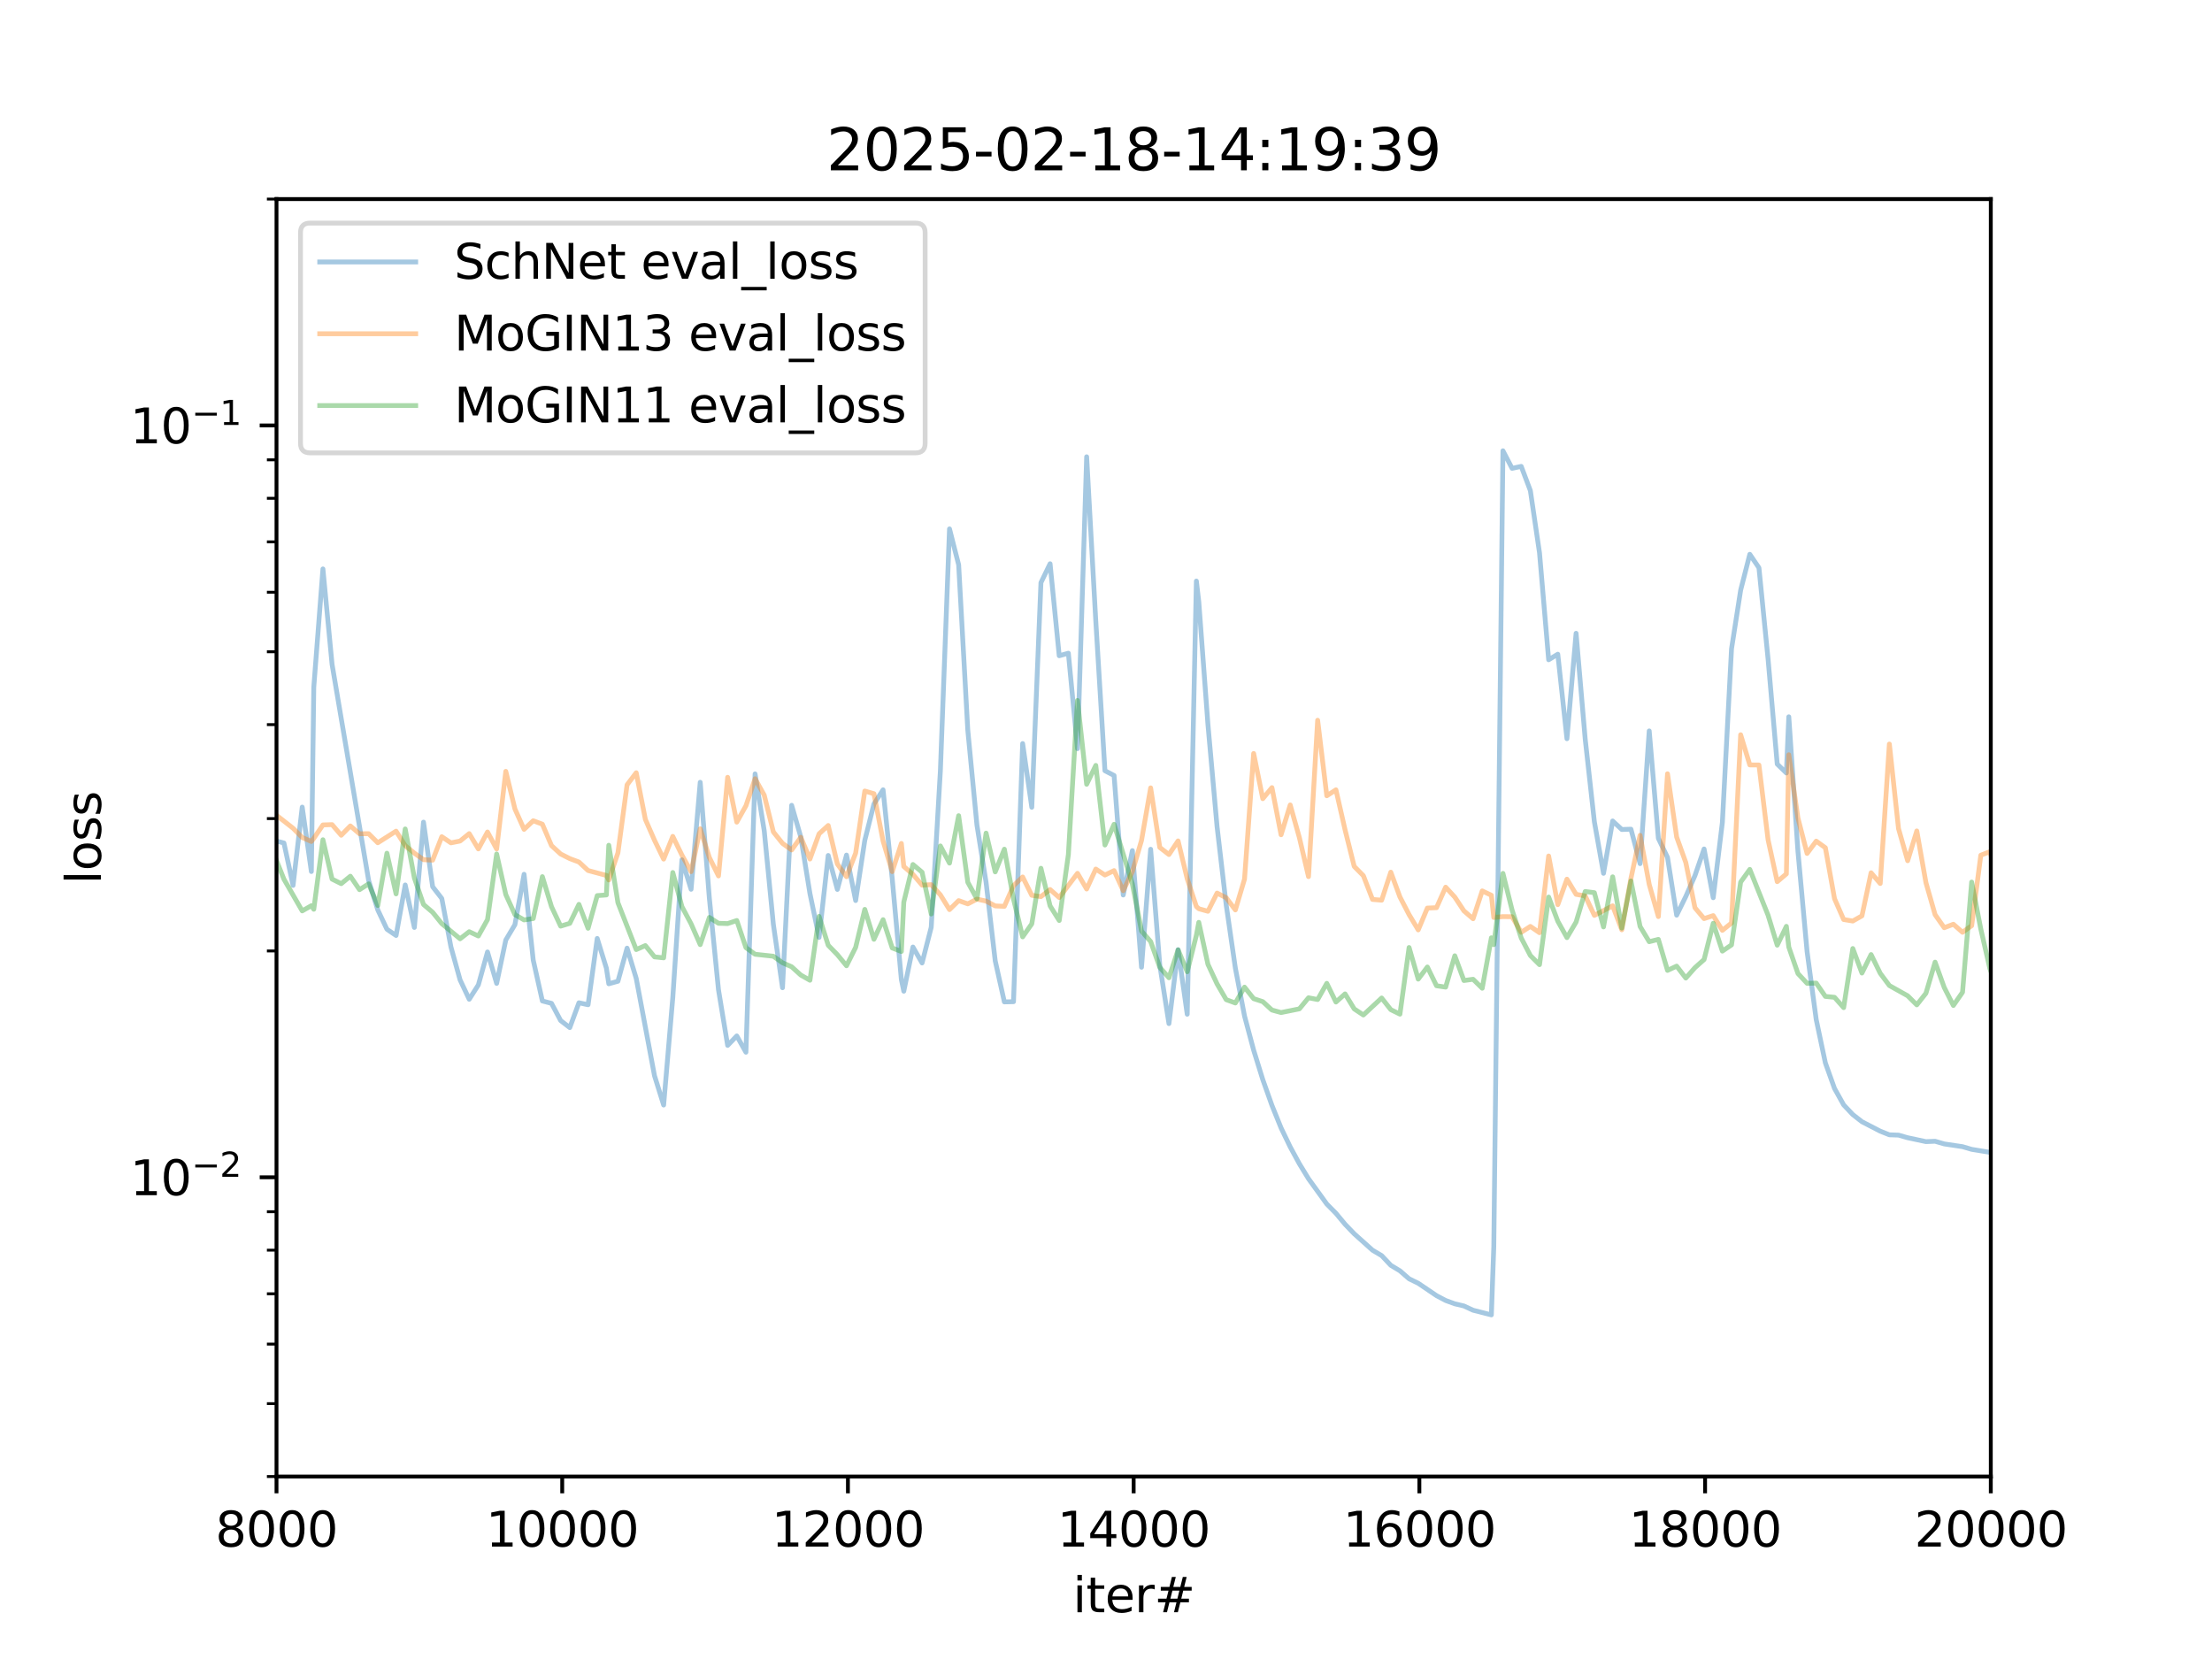 <?xml version="1.0" encoding="utf-8" standalone="no"?>
<!DOCTYPE svg PUBLIC "-//W3C//DTD SVG 1.1//EN"
  "http://www.w3.org/Graphics/SVG/1.1/DTD/svg11.dtd">
<svg xmlns:xlink="http://www.w3.org/1999/xlink" width="460.8pt" height="345.6pt" viewBox="0 0 460.8 345.6" xmlns="http://www.w3.org/2000/svg" version="1.1">
 <defs>
  <style type="text/css">*{stroke-linejoin: round; stroke-linecap: butt}</style>
 </defs>
 <g id="figure_1">
  <g id="patch_1">
   <path d="M 0 345.6 
L 460.8 345.6 
L 460.8 0 
L 0 0 
z
" style="fill: #ffffff"/>
  </g>
  <g id="axes_1">
   <g id="patch_2">
    <path d="M 57.6 307.584 
L 414.72 307.584 
L 414.72 41.472 
L 57.6 41.472 
z
" style="fill: #ffffff"/>
   </g>
   <g id="matplotlib.axis_1">
    <g id="xtick_1">
     <g id="line2d_1">
      <defs>
       <path id="ma5058b0110" d="M 0 0 
L 0 3.5 
" style="stroke: #000000; stroke-width: 0.8"/>
      </defs>
      <g>
       <use xlink:href="#ma5058b0110" x="57.6" y="307.584" style="stroke: #000000; stroke-width: 0.8"/>
      </g>
     </g>
     <g id="text_1">
      <!-- 8000 -->
      <g transform="translate(44.875 322.182) scale(0.1 -0.1)">
       <defs>
        <path id="DejaVuSans-38" d="M 2034 2216 
Q 1584 2216 1326 1975 
Q 1069 1734 1069 1313 
Q 1069 891 1326 650 
Q 1584 409 2034 409 
Q 2484 409 2743 651 
Q 3003 894 3003 1313 
Q 3003 1734 2745 1975 
Q 2488 2216 2034 2216 
z
M 1403 2484 
Q 997 2584 770 2862 
Q 544 3141 544 3541 
Q 544 4100 942 4425 
Q 1341 4750 2034 4750 
Q 2731 4750 3128 4425 
Q 3525 4100 3525 3541 
Q 3525 3141 3298 2862 
Q 3072 2584 2669 2484 
Q 3125 2378 3379 2068 
Q 3634 1759 3634 1313 
Q 3634 634 3220 271 
Q 2806 -91 2034 -91 
Q 1263 -91 848 271 
Q 434 634 434 1313 
Q 434 1759 690 2068 
Q 947 2378 1403 2484 
z
M 1172 3481 
Q 1172 3119 1398 2916 
Q 1625 2713 2034 2713 
Q 2441 2713 2670 2916 
Q 2900 3119 2900 3481 
Q 2900 3844 2670 4047 
Q 2441 4250 2034 4250 
Q 1625 4250 1398 4047 
Q 1172 3844 1172 3481 
z
" transform="scale(0.016)"/>
        <path id="DejaVuSans-30" d="M 2034 4250 
Q 1547 4250 1301 3770 
Q 1056 3291 1056 2328 
Q 1056 1369 1301 889 
Q 1547 409 2034 409 
Q 2525 409 2770 889 
Q 3016 1369 3016 2328 
Q 3016 3291 2770 3770 
Q 2525 4250 2034 4250 
z
M 2034 4750 
Q 2819 4750 3233 4129 
Q 3647 3509 3647 2328 
Q 3647 1150 3233 529 
Q 2819 -91 2034 -91 
Q 1250 -91 836 529 
Q 422 1150 422 2328 
Q 422 3509 836 4129 
Q 1250 4750 2034 4750 
z
" transform="scale(0.016)"/>
       </defs>
       <use xlink:href="#DejaVuSans-38"/>
       <use xlink:href="#DejaVuSans-30" x="63.623"/>
       <use xlink:href="#DejaVuSans-30" x="127.246"/>
       <use xlink:href="#DejaVuSans-30" x="190.869"/>
      </g>
     </g>
    </g>
    <g id="xtick_2">
     <g id="line2d_2">
      <g>
       <use xlink:href="#ma5058b0110" x="117.12" y="307.584" style="stroke: #000000; stroke-width: 0.8"/>
      </g>
     </g>
     <g id="text_2">
      <!-- 10000 -->
      <g transform="translate(101.214 322.182) scale(0.1 -0.1)">
       <defs>
        <path id="DejaVuSans-31" d="M 794 531 
L 1825 531 
L 1825 4091 
L 703 3866 
L 703 4441 
L 1819 4666 
L 2450 4666 
L 2450 531 
L 3481 531 
L 3481 0 
L 794 0 
L 794 531 
z
" transform="scale(0.016)"/>
       </defs>
       <use xlink:href="#DejaVuSans-31"/>
       <use xlink:href="#DejaVuSans-30" x="63.623"/>
       <use xlink:href="#DejaVuSans-30" x="127.246"/>
       <use xlink:href="#DejaVuSans-30" x="190.869"/>
       <use xlink:href="#DejaVuSans-30" x="254.492"/>
      </g>
     </g>
    </g>
    <g id="xtick_3">
     <g id="line2d_3">
      <g>
       <use xlink:href="#ma5058b0110" x="176.64" y="307.584" style="stroke: #000000; stroke-width: 0.8"/>
      </g>
     </g>
     <g id="text_3">
      <!-- 12000 -->
      <g transform="translate(160.734 322.182) scale(0.1 -0.1)">
       <defs>
        <path id="DejaVuSans-32" d="M 1228 531 
L 3431 531 
L 3431 0 
L 469 0 
L 469 531 
Q 828 903 1448 1529 
Q 2069 2156 2228 2338 
Q 2531 2678 2651 2914 
Q 2772 3150 2772 3378 
Q 2772 3750 2511 3984 
Q 2250 4219 1831 4219 
Q 1534 4219 1204 4116 
Q 875 4013 500 3803 
L 500 4441 
Q 881 4594 1212 4672 
Q 1544 4750 1819 4750 
Q 2544 4750 2975 4387 
Q 3406 4025 3406 3419 
Q 3406 3131 3298 2873 
Q 3191 2616 2906 2266 
Q 2828 2175 2409 1742 
Q 1991 1309 1228 531 
z
" transform="scale(0.016)"/>
       </defs>
       <use xlink:href="#DejaVuSans-31"/>
       <use xlink:href="#DejaVuSans-32" x="63.623"/>
       <use xlink:href="#DejaVuSans-30" x="127.246"/>
       <use xlink:href="#DejaVuSans-30" x="190.869"/>
       <use xlink:href="#DejaVuSans-30" x="254.492"/>
      </g>
     </g>
    </g>
    <g id="xtick_4">
     <g id="line2d_4">
      <g>
       <use xlink:href="#ma5058b0110" x="236.16" y="307.584" style="stroke: #000000; stroke-width: 0.8"/>
      </g>
     </g>
     <g id="text_4">
      <!-- 14000 -->
      <g transform="translate(220.254 322.182) scale(0.1 -0.1)">
       <defs>
        <path id="DejaVuSans-34" d="M 2419 4116 
L 825 1625 
L 2419 1625 
L 2419 4116 
z
M 2253 4666 
L 3047 4666 
L 3047 1625 
L 3713 1625 
L 3713 1100 
L 3047 1100 
L 3047 0 
L 2419 0 
L 2419 1100 
L 313 1100 
L 313 1709 
L 2253 4666 
z
" transform="scale(0.016)"/>
       </defs>
       <use xlink:href="#DejaVuSans-31"/>
       <use xlink:href="#DejaVuSans-34" x="63.623"/>
       <use xlink:href="#DejaVuSans-30" x="127.246"/>
       <use xlink:href="#DejaVuSans-30" x="190.869"/>
       <use xlink:href="#DejaVuSans-30" x="254.492"/>
      </g>
     </g>
    </g>
    <g id="xtick_5">
     <g id="line2d_5">
      <g>
       <use xlink:href="#ma5058b0110" x="295.68" y="307.584" style="stroke: #000000; stroke-width: 0.8"/>
      </g>
     </g>
     <g id="text_5">
      <!-- 16000 -->
      <g transform="translate(279.774 322.182) scale(0.1 -0.1)">
       <defs>
        <path id="DejaVuSans-36" d="M 2113 2584 
Q 1688 2584 1439 2293 
Q 1191 2003 1191 1497 
Q 1191 994 1439 701 
Q 1688 409 2113 409 
Q 2538 409 2786 701 
Q 3034 994 3034 1497 
Q 3034 2003 2786 2293 
Q 2538 2584 2113 2584 
z
M 3366 4563 
L 3366 3988 
Q 3128 4100 2886 4159 
Q 2644 4219 2406 4219 
Q 1781 4219 1451 3797 
Q 1122 3375 1075 2522 
Q 1259 2794 1537 2939 
Q 1816 3084 2150 3084 
Q 2853 3084 3261 2657 
Q 3669 2231 3669 1497 
Q 3669 778 3244 343 
Q 2819 -91 2113 -91 
Q 1303 -91 875 529 
Q 447 1150 447 2328 
Q 447 3434 972 4092 
Q 1497 4750 2381 4750 
Q 2619 4750 2861 4703 
Q 3103 4656 3366 4563 
z
" transform="scale(0.016)"/>
       </defs>
       <use xlink:href="#DejaVuSans-31"/>
       <use xlink:href="#DejaVuSans-36" x="63.623"/>
       <use xlink:href="#DejaVuSans-30" x="127.246"/>
       <use xlink:href="#DejaVuSans-30" x="190.869"/>
       <use xlink:href="#DejaVuSans-30" x="254.492"/>
      </g>
     </g>
    </g>
    <g id="xtick_6">
     <g id="line2d_6">
      <g>
       <use xlink:href="#ma5058b0110" x="355.2" y="307.584" style="stroke: #000000; stroke-width: 0.8"/>
      </g>
     </g>
     <g id="text_6">
      <!-- 18000 -->
      <g transform="translate(339.294 322.182) scale(0.1 -0.1)">
       <use xlink:href="#DejaVuSans-31"/>
       <use xlink:href="#DejaVuSans-38" x="63.623"/>
       <use xlink:href="#DejaVuSans-30" x="127.246"/>
       <use xlink:href="#DejaVuSans-30" x="190.869"/>
       <use xlink:href="#DejaVuSans-30" x="254.492"/>
      </g>
     </g>
    </g>
    <g id="xtick_7">
     <g id="line2d_7">
      <g>
       <use xlink:href="#ma5058b0110" x="414.72" y="307.584" style="stroke: #000000; stroke-width: 0.8"/>
      </g>
     </g>
     <g id="text_7">
      <!-- 20000 -->
      <g transform="translate(398.814 322.182) scale(0.1 -0.1)">
       <use xlink:href="#DejaVuSans-32"/>
       <use xlink:href="#DejaVuSans-30" x="63.623"/>
       <use xlink:href="#DejaVuSans-30" x="127.246"/>
       <use xlink:href="#DejaVuSans-30" x="190.869"/>
       <use xlink:href="#DejaVuSans-30" x="254.492"/>
      </g>
     </g>
    </g>
    <g id="text_8">
     <!-- iter# -->
     <g transform="translate(223.489 335.861) scale(0.1 -0.1)">
      <defs>
       <path id="DejaVuSans-69" d="M 603 3500 
L 1178 3500 
L 1178 0 
L 603 0 
L 603 3500 
z
M 603 4863 
L 1178 4863 
L 1178 4134 
L 603 4134 
L 603 4863 
z
" transform="scale(0.016)"/>
       <path id="DejaVuSans-74" d="M 1172 4494 
L 1172 3500 
L 2356 3500 
L 2356 3053 
L 1172 3053 
L 1172 1153 
Q 1172 725 1289 603 
Q 1406 481 1766 481 
L 2356 481 
L 2356 0 
L 1766 0 
Q 1100 0 847 248 
Q 594 497 594 1153 
L 594 3053 
L 172 3053 
L 172 3500 
L 594 3500 
L 594 4494 
L 1172 4494 
z
" transform="scale(0.016)"/>
       <path id="DejaVuSans-65" d="M 3597 1894 
L 3597 1613 
L 953 1613 
Q 991 1019 1311 708 
Q 1631 397 2203 397 
Q 2534 397 2845 478 
Q 3156 559 3463 722 
L 3463 178 
Q 3153 47 2828 -22 
Q 2503 -91 2169 -91 
Q 1331 -91 842 396 
Q 353 884 353 1716 
Q 353 2575 817 3079 
Q 1281 3584 2069 3584 
Q 2775 3584 3186 3129 
Q 3597 2675 3597 1894 
z
M 3022 2063 
Q 3016 2534 2758 2815 
Q 2500 3097 2075 3097 
Q 1594 3097 1305 2825 
Q 1016 2553 972 2059 
L 3022 2063 
z
" transform="scale(0.016)"/>
       <path id="DejaVuSans-72" d="M 2631 2963 
Q 2534 3019 2420 3045 
Q 2306 3072 2169 3072 
Q 1681 3072 1420 2755 
Q 1159 2438 1159 1844 
L 1159 0 
L 581 0 
L 581 3500 
L 1159 3500 
L 1159 2956 
Q 1341 3275 1631 3429 
Q 1922 3584 2338 3584 
Q 2397 3584 2469 3576 
Q 2541 3569 2628 3553 
L 2631 2963 
z
" transform="scale(0.016)"/>
       <path id="DejaVuSans-23" d="M 3272 2816 
L 2363 2816 
L 2100 1772 
L 3016 1772 
L 3272 2816 
z
M 2803 4594 
L 2478 3297 
L 3391 3297 
L 3719 4594 
L 4219 4594 
L 3897 3297 
L 4872 3297 
L 4872 2816 
L 3775 2816 
L 3519 1772 
L 4513 1772 
L 4513 1294 
L 3397 1294 
L 3072 0 
L 2572 0 
L 2894 1294 
L 1978 1294 
L 1656 0 
L 1153 0 
L 1478 1294 
L 494 1294 
L 494 1772 
L 1594 1772 
L 1856 2816 
L 850 2816 
L 850 3297 
L 1978 3297 
L 2297 4594 
L 2803 4594 
z
" transform="scale(0.016)"/>
      </defs>
      <use xlink:href="#DejaVuSans-69"/>
      <use xlink:href="#DejaVuSans-74" x="27.783"/>
      <use xlink:href="#DejaVuSans-65" x="66.992"/>
      <use xlink:href="#DejaVuSans-72" x="128.516"/>
      <use xlink:href="#DejaVuSans-23" x="169.629"/>
     </g>
    </g>
   </g>
   <g id="matplotlib.axis_2">
    <g id="ytick_1">
     <g id="line2d_8">
      <defs>
       <path id="maaa0172038" d="M 0 0 
L -3.5 0 
" style="stroke: #000000; stroke-width: 0.8"/>
      </defs>
      <g>
       <use xlink:href="#maaa0172038" x="57.6" y="245.254" style="stroke: #000000; stroke-width: 0.8"/>
      </g>
     </g>
     <g id="text_9">
      <!-- $\mathdefault{10^{-2}}$ -->
      <g transform="translate(27.1 249.053) scale(0.1 -0.1)">
       <defs>
        <path id="DejaVuSans-2212" d="M 678 2272 
L 4684 2272 
L 4684 1741 
L 678 1741 
L 678 2272 
z
" transform="scale(0.016)"/>
       </defs>
       <use xlink:href="#DejaVuSans-31" transform="translate(0 0.766)"/>
       <use xlink:href="#DejaVuSans-30" transform="translate(63.623 0.766)"/>
       <use xlink:href="#DejaVuSans-2212" transform="translate(128.203 39.047) scale(0.7)"/>
       <use xlink:href="#DejaVuSans-32" transform="translate(186.855 39.047) scale(0.7)"/>
      </g>
     </g>
    </g>
    <g id="ytick_2">
     <g id="line2d_9">
      <g>
       <use xlink:href="#maaa0172038" x="57.6" y="88.623" style="stroke: #000000; stroke-width: 0.8"/>
      </g>
     </g>
     <g id="text_10">
      <!-- $\mathdefault{10^{-1}}$ -->
      <g transform="translate(27.1 92.422) scale(0.1 -0.1)">
       <use xlink:href="#DejaVuSans-31" transform="translate(0 0.684)"/>
       <use xlink:href="#DejaVuSans-30" transform="translate(63.623 0.684)"/>
       <use xlink:href="#DejaVuSans-2212" transform="translate(128.203 38.966) scale(0.7)"/>
       <use xlink:href="#DejaVuSans-31" transform="translate(186.855 38.966) scale(0.7)"/>
      </g>
     </g>
    </g>
    <g id="ytick_3">
     <g id="line2d_10">
      <defs>
       <path id="m97059fe676" d="M 0 0 
L -2 0 
" style="stroke: #000000; stroke-width: 0.6"/>
      </defs>
      <g>
       <use xlink:href="#m97059fe676" x="57.6" y="307.584" style="stroke: #000000; stroke-width: 0.6"/>
      </g>
     </g>
    </g>
    <g id="ytick_4">
     <g id="line2d_11">
      <g>
       <use xlink:href="#m97059fe676" x="57.6" y="292.405" style="stroke: #000000; stroke-width: 0.6"/>
      </g>
     </g>
    </g>
    <g id="ytick_5">
     <g id="line2d_12">
      <g>
       <use xlink:href="#m97059fe676" x="57.6" y="280.003" style="stroke: #000000; stroke-width: 0.6"/>
      </g>
     </g>
    </g>
    <g id="ytick_6">
     <g id="line2d_13">
      <g>
       <use xlink:href="#m97059fe676" x="57.6" y="269.517" style="stroke: #000000; stroke-width: 0.6"/>
      </g>
     </g>
    </g>
    <g id="ytick_7">
     <g id="line2d_14">
      <g>
       <use xlink:href="#m97059fe676" x="57.6" y="260.433" style="stroke: #000000; stroke-width: 0.6"/>
      </g>
     </g>
    </g>
    <g id="ytick_8">
     <g id="line2d_15">
      <g>
       <use xlink:href="#m97059fe676" x="57.6" y="252.421" style="stroke: #000000; stroke-width: 0.6"/>
      </g>
     </g>
    </g>
    <g id="ytick_9">
     <g id="line2d_16">
      <g>
       <use xlink:href="#m97059fe676" x="57.6" y="198.103" style="stroke: #000000; stroke-width: 0.6"/>
      </g>
     </g>
    </g>
    <g id="ytick_10">
     <g id="line2d_17">
      <g>
       <use xlink:href="#m97059fe676" x="57.6" y="170.522" style="stroke: #000000; stroke-width: 0.6"/>
      </g>
     </g>
    </g>
    <g id="ytick_11">
     <g id="line2d_18">
      <g>
       <use xlink:href="#m97059fe676" x="57.6" y="150.953" style="stroke: #000000; stroke-width: 0.6"/>
      </g>
     </g>
    </g>
    <g id="ytick_12">
     <g id="line2d_19">
      <g>
       <use xlink:href="#m97059fe676" x="57.6" y="135.773" style="stroke: #000000; stroke-width: 0.6"/>
      </g>
     </g>
    </g>
    <g id="ytick_13">
     <g id="line2d_20">
      <g>
       <use xlink:href="#m97059fe676" x="57.6" y="123.371" style="stroke: #000000; stroke-width: 0.6"/>
      </g>
     </g>
    </g>
    <g id="ytick_14">
     <g id="line2d_21">
      <g>
       <use xlink:href="#m97059fe676" x="57.6" y="112.885" style="stroke: #000000; stroke-width: 0.6"/>
      </g>
     </g>
    </g>
    <g id="ytick_15">
     <g id="line2d_22">
      <g>
       <use xlink:href="#m97059fe676" x="57.6" y="103.802" style="stroke: #000000; stroke-width: 0.6"/>
      </g>
     </g>
    </g>
    <g id="ytick_16">
     <g id="line2d_23">
      <g>
       <use xlink:href="#m97059fe676" x="57.6" y="95.79" style="stroke: #000000; stroke-width: 0.6"/>
      </g>
     </g>
    </g>
    <g id="ytick_17">
     <g id="line2d_24">
      <g>
       <use xlink:href="#m97059fe676" x="57.6" y="41.472" style="stroke: #000000; stroke-width: 0.6"/>
      </g>
     </g>
    </g>
    <g id="text_11">
     <!-- loss -->
     <g transform="translate(21.02 184.186) rotate(-90) scale(0.1 -0.1)">
      <defs>
       <path id="DejaVuSans-6c" d="M 603 4863 
L 1178 4863 
L 1178 0 
L 603 0 
L 603 4863 
z
" transform="scale(0.016)"/>
       <path id="DejaVuSans-6f" d="M 1959 3097 
Q 1497 3097 1228 2736 
Q 959 2375 959 1747 
Q 959 1119 1226 758 
Q 1494 397 1959 397 
Q 2419 397 2687 759 
Q 2956 1122 2956 1747 
Q 2956 2369 2687 2733 
Q 2419 3097 1959 3097 
z
M 1959 3584 
Q 2709 3584 3137 3096 
Q 3566 2609 3566 1747 
Q 3566 888 3137 398 
Q 2709 -91 1959 -91 
Q 1206 -91 779 398 
Q 353 888 353 1747 
Q 353 2609 779 3096 
Q 1206 3584 1959 3584 
z
" transform="scale(0.016)"/>
       <path id="DejaVuSans-73" d="M 2834 3397 
L 2834 2853 
Q 2591 2978 2328 3040 
Q 2066 3103 1784 3103 
Q 1356 3103 1142 2972 
Q 928 2841 928 2578 
Q 928 2378 1081 2264 
Q 1234 2150 1697 2047 
L 1894 2003 
Q 2506 1872 2764 1633 
Q 3022 1394 3022 966 
Q 3022 478 2636 193 
Q 2250 -91 1575 -91 
Q 1294 -91 989 -36 
Q 684 19 347 128 
L 347 722 
Q 666 556 975 473 
Q 1284 391 1588 391 
Q 1994 391 2212 530 
Q 2431 669 2431 922 
Q 2431 1156 2273 1281 
Q 2116 1406 1581 1522 
L 1381 1569 
Q 847 1681 609 1914 
Q 372 2147 372 2553 
Q 372 3047 722 3315 
Q 1072 3584 1716 3584 
Q 2034 3584 2315 3537 
Q 2597 3491 2834 3397 
z
" transform="scale(0.016)"/>
      </defs>
      <use xlink:href="#DejaVuSans-6c"/>
      <use xlink:href="#DejaVuSans-6f" x="27.783"/>
      <use xlink:href="#DejaVuSans-73" x="88.965"/>
      <use xlink:href="#DejaVuSans-73" x="141.064"/>
     </g>
    </g>
   </g>
   <g id="line2d_25">
    <path d="M -1 184.384 
L -0.402 181.877 
L 1.502 183.445 
L 3.407 153.642 
L 3.913 152.774 
L 5.818 167.31 
L 7.722 167.341 
L 9.627 179.698 
L 11.532 166.079 
L 13.436 170.676 
L 15.341 172.23 
L 17.245 176.545 
L 19.15 184.707 
L 21.055 189.331 
L 22.959 185.779 
L 24.864 190.465 
L 26.769 186.047 
L 28.673 193.88 
L 30.578 194.229 
L 32.483 187.139 
L 34.387 192.276 
L 36.292 198.829 
L 38.196 199.568 
L 40.101 189.698 
L 42.006 199.275 
L 43.91 200.396 
L 45.815 201.142 
L 47.72 197.513 
L 49.624 194.297 
L 51.529 190.643 
L 53.434 188.323 
L 55.338 196.362 
L 57.243 175.113 
L 59.148 175.611 
L 61.052 184.447 
L 62.957 168.135 
L 64.861 181.556 
L 65.367 143.155 
L 67.272 118.515 
L 69.177 138.402 
L 76.795 183.424 
L 78.7 189.554 
L 80.604 193.576 
L 82.509 194.878 
L 84.414 184.35 
L 86.318 193.205 
L 88.223 171.266 
L 90.128 184.719 
L 92.032 187.164 
L 93.937 197.266 
L 95.842 204.13 
L 97.746 208.168 
L 99.651 205.175 
L 101.556 198.31 
L 103.46 204.86 
L 105.365 195.827 
L 107.269 192.618 
L 109.174 182.128 
L 111.079 199.993 
L 112.983 208.518 
L 114.888 209.017 
L 116.793 212.602 
L 118.697 214.069 
L 120.602 208.895 
L 122.507 209.308 
L 124.411 195.495 
L 126.316 201.666 
L 126.822 204.941 
L 128.726 204.415 
L 130.631 197.514 
L 132.536 203.818 
L 136.345 224.093 
L 138.25 230.2 
L 140.154 207.799 
L 142.059 179.112 
L 143.964 185.257 
L 145.868 162.966 
L 147.773 187.11 
L 149.677 206.214 
L 151.582 217.777 
L 153.487 215.805 
L 155.391 219.197 
L 157.296 161.213 
L 159.201 173.047 
L 161.105 192.575 
L 163.01 205.763 
L 164.915 167.758 
L 166.819 174.351 
L 168.724 186.138 
L 170.628 195.281 
L 172.533 178.209 
L 174.438 185.286 
L 176.342 178.127 
L 178.247 187.601 
L 180.152 175.059 
L 182.056 167.486 
L 183.961 164.532 
L 185.866 183.04 
L 187.77 204.047 
L 188.276 206.489 
L 190.181 197.282 
L 192.085 200.606 
L 193.99 193.177 
L 195.895 160.621 
L 197.799 110.179 
L 199.704 117.659 
L 201.609 152.114 
L 203.513 171.874 
L 205.418 183.811 
L 207.323 200.167 
L 209.227 208.714 
L 211.132 208.672 
L 213.036 154.895 
L 214.941 168.168 
L 216.846 121.373 
L 218.75 117.437 
L 220.655 136.604 
L 222.56 136.075 
L 224.464 155.96 
L 226.369 95.157 
L 228.274 129.399 
L 230.178 160.554 
L 232.083 161.552 
L 233.988 186.446 
L 235.892 177.198 
L 237.797 201.495 
L 239.701 176.913 
L 241.606 201.059 
L 243.511 213.235 
L 245.415 197.836 
L 247.32 211.283 
L 249.225 121.045 
L 249.731 125.377 
L 251.635 150.914 
L 253.54 172.232 
L 255.444 188.534 
L 257.349 201.681 
L 259.254 211.641 
L 261.158 218.769 
L 263.063 224.91 
L 264.968 230.274 
L 266.872 234.975 
L 268.777 238.931 
L 270.682 242.434 
L 272.586 245.552 
L 276.396 250.821 
L 278.3 252.75 
L 280.205 255.042 
L 282.109 257.021 
L 285.919 260.438 
L 287.823 261.564 
L 289.728 263.583 
L 291.633 264.735 
L 293.537 266.394 
L 295.442 267.327 
L 299.251 269.904 
L 301.156 270.913 
L 303.06 271.61 
L 304.965 272.057 
L 306.87 272.944 
L 310.679 273.914 
L 311.185 259.724 
L 313.09 93.905 
L 314.994 97.566 
L 316.899 97.155 
L 318.804 102.212 
L 320.708 115.167 
L 322.613 137.443 
L 324.517 136.282 
L 326.422 153.89 
L 328.327 131.924 
L 330.231 154.001 
L 332.136 171.18 
L 334.041 181.934 
L 335.945 171.024 
L 337.85 172.8 
L 339.755 172.733 
L 341.659 179.914 
L 343.564 152.264 
L 345.468 174.649 
L 347.373 178.613 
L 349.278 190.646 
L 351.182 186.758 
L 353.087 182.408 
L 354.992 176.856 
L 356.896 187.013 
L 358.801 171.323 
L 360.706 135.169 
L 362.61 122.94 
L 364.515 115.47 
L 366.42 118.283 
L 368.324 137.315 
L 370.229 159.171 
L 372.133 161.027 
L 372.639 149.318 
L 374.544 177.36 
L 376.449 198.22 
L 378.353 212.4 
L 380.258 221.423 
L 382.163 226.75 
L 384.067 230.164 
L 385.972 232.186 
L 387.876 233.672 
L 391.686 235.642 
L 393.59 236.402 
L 395.495 236.465 
L 397.4 237.009 
L 401.209 237.822 
L 403.114 237.746 
L 405.018 238.301 
L 408.828 238.871 
L 410.732 239.431 
L 414.541 240.054 
L 416.446 239.356 
L 418.351 239.87 
L 422.16 240.666 
L 424.065 240.753 
L 425.969 240.702 
L 427.874 241.248 
L 429.779 241.608 
L 431.683 241.691 
L 433.588 241.376 
L 433.588 241.376 
" clip-path="url(#pc58f34e6c5)" style="fill: none; stroke: #1f77b4; stroke-opacity: 0.4; stroke-linecap: square"/>
   </g>
   <g id="line2d_26">
    <path d="M -1 167.605 
L -0.402 167.306 
L 1.502 167.937 
L 3.407 167.948 
L 3.913 167.351 
L 5.818 167.64 
L 7.722 168.475 
L 9.627 165.607 
L 13.436 168.304 
L 15.341 168.536 
L 17.245 169.036 
L 19.15 169.874 
L 21.055 168.23 
L 22.959 170.057 
L 24.864 170.866 
L 26.769 171.006 
L 28.673 167.937 
L 30.578 166.178 
L 32.483 168.059 
L 34.387 170.22 
L 36.292 170.895 
L 38.196 172.101 
L 40.101 171.852 
L 42.006 170.789 
L 43.91 164.362 
L 45.815 169.358 
L 47.72 167.166 
L 51.529 172.53 
L 53.434 168.793 
L 55.338 168.979 
L 57.243 169.551 
L 61.052 172.539 
L 62.957 174.457 
L 64.861 175.294 
L 65.367 174.639 
L 67.272 171.849 
L 69.177 171.782 
L 71.081 174 
L 72.986 172.057 
L 74.891 173.69 
L 76.795 173.674 
L 78.7 175.565 
L 82.509 173.143 
L 84.414 176.155 
L 86.318 177.723 
L 88.223 179.084 
L 90.128 179.185 
L 92.032 174.301 
L 93.937 175.583 
L 95.842 175.204 
L 97.746 173.66 
L 99.651 176.845 
L 101.556 173.319 
L 103.46 176.862 
L 105.365 160.685 
L 107.269 168.522 
L 109.174 172.77 
L 111.079 170.977 
L 112.983 171.69 
L 114.888 176.157 
L 116.793 177.903 
L 118.697 178.862 
L 120.602 179.576 
L 122.507 181.344 
L 126.316 182.365 
L 126.822 183.313 
L 128.726 177.669 
L 130.631 163.488 
L 132.536 160.978 
L 134.44 170.689 
L 136.345 175.041 
L 138.25 178.971 
L 140.154 174.231 
L 142.059 178.139 
L 143.964 181.581 
L 145.868 172.651 
L 147.773 178.637 
L 149.677 182.472 
L 151.582 161.924 
L 153.487 171.266 
L 155.391 167.859 
L 157.296 162.221 
L 159.201 165.64 
L 161.105 173.303 
L 163.01 175.683 
L 164.915 177.06 
L 166.819 174.421 
L 168.724 178.952 
L 170.628 173.696 
L 172.533 171.964 
L 174.438 179.986 
L 176.342 182.637 
L 178.247 177.721 
L 180.152 164.787 
L 182.056 165.343 
L 183.961 175.21 
L 185.866 181.577 
L 187.77 175.706 
L 188.276 180.506 
L 190.181 182.148 
L 192.085 184.395 
L 193.99 184.287 
L 195.895 186.411 
L 197.799 189.491 
L 199.704 187.615 
L 201.609 188.291 
L 203.513 187.304 
L 205.418 187.71 
L 207.323 188.722 
L 209.227 188.806 
L 211.132 184.51 
L 213.036 182.688 
L 214.941 186.507 
L 216.846 186.779 
L 218.75 185.304 
L 220.655 186.972 
L 224.464 181.929 
L 226.369 185.202 
L 228.274 181.038 
L 230.178 182.285 
L 232.083 181.363 
L 233.988 185.549 
L 235.892 181.595 
L 237.797 175.081 
L 239.701 164.128 
L 241.606 176.538 
L 243.511 178.015 
L 245.415 175.174 
L 247.32 183.064 
L 249.225 188.843 
L 249.731 189.307 
L 251.635 189.836 
L 253.54 186.042 
L 255.444 187.018 
L 257.349 189.552 
L 259.254 183.137 
L 261.158 156.963 
L 263.063 166.381 
L 264.968 164.075 
L 266.872 173.898 
L 268.777 167.684 
L 270.682 174.484 
L 272.586 182.618 
L 274.491 150.039 
L 276.396 165.775 
L 278.3 164.535 
L 280.205 172.882 
L 282.109 180.496 
L 284.014 182.421 
L 285.919 187.366 
L 287.823 187.525 
L 289.728 181.689 
L 291.633 186.859 
L 293.537 190.535 
L 295.442 193.714 
L 297.347 189.166 
L 299.251 189.088 
L 301.156 184.813 
L 303.06 186.881 
L 304.965 189.758 
L 306.87 191.393 
L 308.774 185.592 
L 310.679 186.499 
L 311.185 191.123 
L 313.09 190.944 
L 314.994 190.97 
L 316.899 194.214 
L 318.804 192.989 
L 320.708 194.301 
L 322.613 178.32 
L 324.517 188.453 
L 326.422 183.147 
L 328.327 186.306 
L 330.231 186.639 
L 332.136 190.688 
L 335.945 188.701 
L 337.85 193.701 
L 339.755 182.984 
L 341.659 174.014 
L 343.564 184.246 
L 345.468 190.943 
L 347.373 161.195 
L 349.278 174.372 
L 351.182 179.679 
L 353.087 189.102 
L 354.992 191.364 
L 356.896 190.739 
L 358.801 193.806 
L 360.706 192.281 
L 362.61 153.06 
L 364.515 159.348 
L 366.42 159.361 
L 368.324 174.951 
L 370.229 183.669 
L 372.133 182.047 
L 372.639 157.228 
L 374.544 170.414 
L 376.449 177.79 
L 378.353 175.226 
L 380.258 176.599 
L 382.163 187.211 
L 384.067 191.554 
L 385.972 191.868 
L 387.876 190.79 
L 389.781 181.814 
L 391.686 184.05 
L 393.59 155 
L 395.495 172.621 
L 397.4 179.305 
L 399.304 173.099 
L 401.209 183.885 
L 403.114 190.538 
L 405.018 193.26 
L 406.923 192.537 
L 408.828 194.208 
L 410.732 192.84 
L 412.637 178.16 
L 414.541 177.415 
L 416.446 184.288 
L 418.351 179.441 
L 420.255 186.226 
L 422.16 189.221 
L 424.065 194.807 
L 425.969 195.456 
L 427.874 193.501 
L 429.779 189.714 
L 431.683 190.416 
L 433.588 190.72 
L 433.588 190.72 
" clip-path="url(#pc58f34e6c5)" style="fill: none; stroke: #ff7f0e; stroke-opacity: 0.4; stroke-linecap: square"/>
   </g>
   <g id="line2d_27">
    <path d="M -1 176.912 
L -0.402 175.492 
L 1.502 179.037 
L 3.407 181.002 
L 3.913 182.219 
L 5.818 183.115 
L 7.722 184.347 
L 9.627 183.088 
L 11.532 183.845 
L 13.436 185.254 
L 15.341 185.051 
L 17.245 183.072 
L 19.15 178.03 
L 21.055 182.499 
L 22.959 184.312 
L 24.864 179.981 
L 26.769 178.632 
L 28.673 183.56 
L 30.578 174.922 
L 32.483 180.206 
L 34.387 180.759 
L 36.292 185.033 
L 40.101 188.113 
L 42.006 189.741 
L 43.91 188.826 
L 45.815 182.979 
L 47.72 184.646 
L 49.624 181.14 
L 51.529 184.115 
L 53.434 180.849 
L 55.338 176.014 
L 57.243 178.365 
L 59.148 183.152 
L 62.957 189.757 
L 64.861 188.672 
L 65.367 189.417 
L 67.272 174.932 
L 69.177 183.135 
L 71.081 184.084 
L 72.986 182.534 
L 74.891 185.336 
L 76.795 184.123 
L 78.7 188.629 
L 80.604 177.736 
L 82.509 186.216 
L 84.414 172.686 
L 86.318 182.89 
L 88.223 188.418 
L 90.128 190.046 
L 92.032 192.408 
L 95.842 195.57 
L 97.746 194.089 
L 99.651 194.984 
L 101.556 191.567 
L 103.46 177.903 
L 105.365 186.35 
L 107.269 190.538 
L 109.174 191.637 
L 111.079 191.355 
L 112.983 182.62 
L 114.888 188.881 
L 116.793 192.931 
L 118.697 192.348 
L 120.602 188.397 
L 122.507 193.379 
L 124.411 186.572 
L 126.316 186.437 
L 126.822 176.082 
L 128.726 188.053 
L 132.536 197.814 
L 134.44 196.982 
L 136.345 199.333 
L 138.25 199.534 
L 140.154 181.759 
L 142.059 188.863 
L 143.964 192.447 
L 145.868 196.785 
L 147.773 191.116 
L 149.677 192.341 
L 151.582 192.397 
L 153.487 191.759 
L 155.391 197.407 
L 157.296 198.786 
L 161.105 199.201 
L 163.01 200.558 
L 164.915 201.397 
L 166.819 203.119 
L 168.724 204.203 
L 170.628 190.899 
L 172.533 196.914 
L 174.438 198.871 
L 176.342 201.185 
L 178.247 197.357 
L 180.152 189.439 
L 182.056 195.673 
L 183.961 191.589 
L 185.866 197.472 
L 187.77 198.213 
L 188.276 187.922 
L 190.181 180.087 
L 192.085 181.699 
L 193.99 190.398 
L 195.895 176.222 
L 197.799 179.802 
L 199.704 169.923 
L 201.609 183.792 
L 203.513 187.257 
L 205.418 173.551 
L 207.323 181.631 
L 209.227 176.9 
L 211.132 187.283 
L 213.036 195.168 
L 214.941 192.456 
L 216.846 180.876 
L 218.75 188.713 
L 220.655 191.758 
L 222.56 178.032 
L 224.464 145.923 
L 226.369 163.378 
L 228.274 159.447 
L 230.178 176.033 
L 232.083 171.712 
L 235.892 184.117 
L 237.797 193.966 
L 239.701 196.139 
L 241.606 201.513 
L 243.511 203.686 
L 245.415 197.877 
L 247.32 202.434 
L 249.225 194.833 
L 249.731 192.144 
L 251.635 200.887 
L 253.54 204.971 
L 255.444 208.246 
L 257.349 208.942 
L 259.254 205.636 
L 261.158 208.039 
L 263.063 208.659 
L 264.968 210.408 
L 266.872 210.932 
L 270.682 210.163 
L 272.586 207.857 
L 274.491 208.22 
L 276.396 204.847 
L 278.3 208.743 
L 280.205 207.044 
L 282.109 210.176 
L 284.014 211.441 
L 287.823 207.903 
L 289.728 210.329 
L 291.633 211.266 
L 293.537 197.382 
L 295.442 203.972 
L 297.347 201.444 
L 299.251 205.348 
L 301.156 205.634 
L 303.06 199.105 
L 304.965 204.261 
L 306.87 203.997 
L 308.774 205.871 
L 310.679 195.36 
L 311.185 196.791 
L 313.09 181.943 
L 314.994 189.584 
L 316.899 195.402 
L 318.804 199.056 
L 320.708 200.958 
L 322.613 186.872 
L 324.517 191.903 
L 326.422 195.322 
L 328.327 192.084 
L 330.231 185.716 
L 332.136 185.963 
L 334.041 193.095 
L 335.945 182.658 
L 337.85 193.34 
L 339.755 183.524 
L 341.659 193.005 
L 343.564 196.173 
L 345.468 195.691 
L 347.373 202.153 
L 349.278 201.263 
L 351.182 203.748 
L 353.087 201.583 
L 354.992 199.887 
L 356.896 192.341 
L 358.801 198.137 
L 360.706 196.84 
L 362.61 183.754 
L 364.515 181.111 
L 368.324 190.668 
L 370.229 196.9 
L 372.133 192.973 
L 372.639 197.298 
L 374.544 202.805 
L 376.449 204.843 
L 378.353 204.799 
L 380.258 207.572 
L 382.163 207.757 
L 384.067 209.909 
L 385.972 197.595 
L 387.876 202.705 
L 389.781 198.851 
L 391.686 202.753 
L 393.59 205.308 
L 397.4 207.44 
L 399.304 209.331 
L 401.209 206.913 
L 403.114 200.432 
L 405.018 205.707 
L 406.923 209.46 
L 408.828 206.71 
L 410.732 183.747 
L 412.637 193.527 
L 414.541 201.836 
L 416.446 206.847 
L 418.351 203.93 
L 420.255 209.452 
L 422.16 209.993 
L 424.065 203.708 
L 425.969 208.443 
L 427.874 208.993 
L 429.779 212.509 
L 431.683 210.468 
L 433.588 210.17 
L 433.588 210.17 
" clip-path="url(#pc58f34e6c5)" style="fill: none; stroke: #2ca02c; stroke-opacity: 0.4; stroke-linecap: square"/>
   </g>
   <g id="patch_3">
    <path d="M 57.6 307.584 
L 57.6 41.472 
" style="fill: none; stroke: #000000; stroke-width: 0.8; stroke-linejoin: miter; stroke-linecap: square"/>
   </g>
   <g id="patch_4">
    <path d="M 414.72 307.584 
L 414.72 41.472 
" style="fill: none; stroke: #000000; stroke-width: 0.8; stroke-linejoin: miter; stroke-linecap: square"/>
   </g>
   <g id="patch_5">
    <path d="M 57.6 307.584 
L 414.72 307.584 
" style="fill: none; stroke: #000000; stroke-width: 0.8; stroke-linejoin: miter; stroke-linecap: square"/>
   </g>
   <g id="patch_6">
    <path d="M 57.6 41.472 
L 414.72 41.472 
" style="fill: none; stroke: #000000; stroke-width: 0.8; stroke-linejoin: miter; stroke-linecap: square"/>
   </g>
   <g id="text_12">
    <!-- 2025-02-18-14:19:39 -->
    <g transform="translate(172.178 35.472) scale(0.12 -0.12)">
     <defs>
      <path id="DejaVuSans-35" d="M 691 4666 
L 3169 4666 
L 3169 4134 
L 1269 4134 
L 1269 2991 
Q 1406 3038 1543 3061 
Q 1681 3084 1819 3084 
Q 2600 3084 3056 2656 
Q 3513 2228 3513 1497 
Q 3513 744 3044 326 
Q 2575 -91 1722 -91 
Q 1428 -91 1123 -41 
Q 819 9 494 109 
L 494 744 
Q 775 591 1075 516 
Q 1375 441 1709 441 
Q 2250 441 2565 725 
Q 2881 1009 2881 1497 
Q 2881 1984 2565 2268 
Q 2250 2553 1709 2553 
Q 1456 2553 1204 2497 
Q 953 2441 691 2322 
L 691 4666 
z
" transform="scale(0.016)"/>
      <path id="DejaVuSans-2d" d="M 313 2009 
L 1997 2009 
L 1997 1497 
L 313 1497 
L 313 2009 
z
" transform="scale(0.016)"/>
      <path id="DejaVuSans-3a" d="M 750 794 
L 1409 794 
L 1409 0 
L 750 0 
L 750 794 
z
M 750 3309 
L 1409 3309 
L 1409 2516 
L 750 2516 
L 750 3309 
z
" transform="scale(0.016)"/>
      <path id="DejaVuSans-39" d="M 703 97 
L 703 672 
Q 941 559 1184 500 
Q 1428 441 1663 441 
Q 2288 441 2617 861 
Q 2947 1281 2994 2138 
Q 2813 1869 2534 1725 
Q 2256 1581 1919 1581 
Q 1219 1581 811 2004 
Q 403 2428 403 3163 
Q 403 3881 828 4315 
Q 1253 4750 1959 4750 
Q 2769 4750 3195 4129 
Q 3622 3509 3622 2328 
Q 3622 1225 3098 567 
Q 2575 -91 1691 -91 
Q 1453 -91 1209 -44 
Q 966 3 703 97 
z
M 1959 2075 
Q 2384 2075 2632 2365 
Q 2881 2656 2881 3163 
Q 2881 3666 2632 3958 
Q 2384 4250 1959 4250 
Q 1534 4250 1286 3958 
Q 1038 3666 1038 3163 
Q 1038 2656 1286 2365 
Q 1534 2075 1959 2075 
z
" transform="scale(0.016)"/>
      <path id="DejaVuSans-33" d="M 2597 2516 
Q 3050 2419 3304 2112 
Q 3559 1806 3559 1356 
Q 3559 666 3084 287 
Q 2609 -91 1734 -91 
Q 1441 -91 1130 -33 
Q 819 25 488 141 
L 488 750 
Q 750 597 1062 519 
Q 1375 441 1716 441 
Q 2309 441 2620 675 
Q 2931 909 2931 1356 
Q 2931 1769 2642 2001 
Q 2353 2234 1838 2234 
L 1294 2234 
L 1294 2753 
L 1863 2753 
Q 2328 2753 2575 2939 
Q 2822 3125 2822 3475 
Q 2822 3834 2567 4026 
Q 2313 4219 1838 4219 
Q 1578 4219 1281 4162 
Q 984 4106 628 3988 
L 628 4550 
Q 988 4650 1302 4700 
Q 1616 4750 1894 4750 
Q 2613 4750 3031 4423 
Q 3450 4097 3450 3541 
Q 3450 3153 3228 2886 
Q 3006 2619 2597 2516 
z
" transform="scale(0.016)"/>
     </defs>
     <use xlink:href="#DejaVuSans-32"/>
     <use xlink:href="#DejaVuSans-30" x="63.623"/>
     <use xlink:href="#DejaVuSans-32" x="127.246"/>
     <use xlink:href="#DejaVuSans-35" x="190.869"/>
     <use xlink:href="#DejaVuSans-2d" x="254.492"/>
     <use xlink:href="#DejaVuSans-30" x="290.576"/>
     <use xlink:href="#DejaVuSans-32" x="354.199"/>
     <use xlink:href="#DejaVuSans-2d" x="417.822"/>
     <use xlink:href="#DejaVuSans-31" x="453.906"/>
     <use xlink:href="#DejaVuSans-38" x="517.529"/>
     <use xlink:href="#DejaVuSans-2d" x="581.152"/>
     <use xlink:href="#DejaVuSans-31" x="617.236"/>
     <use xlink:href="#DejaVuSans-34" x="680.859"/>
     <use xlink:href="#DejaVuSans-3a" x="744.482"/>
     <use xlink:href="#DejaVuSans-31" x="778.174"/>
     <use xlink:href="#DejaVuSans-39" x="841.797"/>
     <use xlink:href="#DejaVuSans-3a" x="905.42"/>
     <use xlink:href="#DejaVuSans-33" x="939.111"/>
     <use xlink:href="#DejaVuSans-39" x="1002.734"/>
    </g>
   </g>
   <g id="legend_1">
    <g id="patch_7">
     <path d="M 64.6 94.341 
L 190.723 94.341 
Q 192.723 94.341 192.723 92.341 
L 192.723 48.472 
Q 192.723 46.472 190.723 46.472 
L 64.6 46.472 
Q 62.6 46.472 62.6 48.472 
L 62.6 92.341 
Q 62.6 94.341 64.6 94.341 
z
" style="fill: #ffffff; opacity: 0.8; stroke: #cccccc; stroke-linejoin: miter"/>
    </g>
    <g id="line2d_28">
     <path d="M 66.6 54.57 
L 76.6 54.57 
L 86.6 54.57 
" style="fill: none; stroke: #1f77b4; stroke-opacity: 0.4; stroke-linecap: square"/>
    </g>
    <g id="text_13">
     <!-- SchNet eval_loss -->
     <g transform="translate(94.6 58.07) scale(0.1 -0.1)">
      <defs>
       <path id="DejaVuSans-53" d="M 3425 4513 
L 3425 3897 
Q 3066 4069 2747 4153 
Q 2428 4238 2131 4238 
Q 1616 4238 1336 4038 
Q 1056 3838 1056 3469 
Q 1056 3159 1242 3001 
Q 1428 2844 1947 2747 
L 2328 2669 
Q 3034 2534 3370 2195 
Q 3706 1856 3706 1288 
Q 3706 609 3251 259 
Q 2797 -91 1919 -91 
Q 1588 -91 1214 -16 
Q 841 59 441 206 
L 441 856 
Q 825 641 1194 531 
Q 1563 422 1919 422 
Q 2459 422 2753 634 
Q 3047 847 3047 1241 
Q 3047 1584 2836 1778 
Q 2625 1972 2144 2069 
L 1759 2144 
Q 1053 2284 737 2584 
Q 422 2884 422 3419 
Q 422 4038 858 4394 
Q 1294 4750 2059 4750 
Q 2388 4750 2728 4690 
Q 3069 4631 3425 4513 
z
" transform="scale(0.016)"/>
       <path id="DejaVuSans-63" d="M 3122 3366 
L 3122 2828 
Q 2878 2963 2633 3030 
Q 2388 3097 2138 3097 
Q 1578 3097 1268 2742 
Q 959 2388 959 1747 
Q 959 1106 1268 751 
Q 1578 397 2138 397 
Q 2388 397 2633 464 
Q 2878 531 3122 666 
L 3122 134 
Q 2881 22 2623 -34 
Q 2366 -91 2075 -91 
Q 1284 -91 818 406 
Q 353 903 353 1747 
Q 353 2603 823 3093 
Q 1294 3584 2113 3584 
Q 2378 3584 2631 3529 
Q 2884 3475 3122 3366 
z
" transform="scale(0.016)"/>
       <path id="DejaVuSans-68" d="M 3513 2113 
L 3513 0 
L 2938 0 
L 2938 2094 
Q 2938 2591 2744 2837 
Q 2550 3084 2163 3084 
Q 1697 3084 1428 2787 
Q 1159 2491 1159 1978 
L 1159 0 
L 581 0 
L 581 4863 
L 1159 4863 
L 1159 2956 
Q 1366 3272 1645 3428 
Q 1925 3584 2291 3584 
Q 2894 3584 3203 3211 
Q 3513 2838 3513 2113 
z
" transform="scale(0.016)"/>
       <path id="DejaVuSans-4e" d="M 628 4666 
L 1478 4666 
L 3547 763 
L 3547 4666 
L 4159 4666 
L 4159 0 
L 3309 0 
L 1241 3903 
L 1241 0 
L 628 0 
L 628 4666 
z
" transform="scale(0.016)"/>
       <path id="DejaVuSans-20" transform="scale(0.016)"/>
       <path id="DejaVuSans-76" d="M 191 3500 
L 800 3500 
L 1894 563 
L 2988 3500 
L 3597 3500 
L 2284 0 
L 1503 0 
L 191 3500 
z
" transform="scale(0.016)"/>
       <path id="DejaVuSans-61" d="M 2194 1759 
Q 1497 1759 1228 1600 
Q 959 1441 959 1056 
Q 959 750 1161 570 
Q 1363 391 1709 391 
Q 2188 391 2477 730 
Q 2766 1069 2766 1631 
L 2766 1759 
L 2194 1759 
z
M 3341 1997 
L 3341 0 
L 2766 0 
L 2766 531 
Q 2569 213 2275 61 
Q 1981 -91 1556 -91 
Q 1019 -91 701 211 
Q 384 513 384 1019 
Q 384 1609 779 1909 
Q 1175 2209 1959 2209 
L 2766 2209 
L 2766 2266 
Q 2766 2663 2505 2880 
Q 2244 3097 1772 3097 
Q 1472 3097 1187 3025 
Q 903 2953 641 2809 
L 641 3341 
Q 956 3463 1253 3523 
Q 1550 3584 1831 3584 
Q 2591 3584 2966 3190 
Q 3341 2797 3341 1997 
z
" transform="scale(0.016)"/>
       <path id="DejaVuSans-5f" d="M 3263 -1063 
L 3263 -1509 
L -63 -1509 
L -63 -1063 
L 3263 -1063 
z
" transform="scale(0.016)"/>
      </defs>
      <use xlink:href="#DejaVuSans-53"/>
      <use xlink:href="#DejaVuSans-63" x="63.477"/>
      <use xlink:href="#DejaVuSans-68" x="118.457"/>
      <use xlink:href="#DejaVuSans-4e" x="181.836"/>
      <use xlink:href="#DejaVuSans-65" x="256.641"/>
      <use xlink:href="#DejaVuSans-74" x="318.164"/>
      <use xlink:href="#DejaVuSans-20" x="357.373"/>
      <use xlink:href="#DejaVuSans-65" x="389.16"/>
      <use xlink:href="#DejaVuSans-76" x="450.684"/>
      <use xlink:href="#DejaVuSans-61" x="509.863"/>
      <use xlink:href="#DejaVuSans-6c" x="571.143"/>
      <use xlink:href="#DejaVuSans-5f" x="598.926"/>
      <use xlink:href="#DejaVuSans-6c" x="648.926"/>
      <use xlink:href="#DejaVuSans-6f" x="676.709"/>
      <use xlink:href="#DejaVuSans-73" x="737.891"/>
      <use xlink:href="#DejaVuSans-73" x="789.99"/>
     </g>
    </g>
    <g id="line2d_29">
     <path d="M 66.6 69.527 
L 76.6 69.527 
L 86.6 69.527 
" style="fill: none; stroke: #ff7f0e; stroke-opacity: 0.4; stroke-linecap: square"/>
    </g>
    <g id="text_14">
     <!-- MoGIN13 eval_loss -->
     <g transform="translate(94.6 73.027) scale(0.1 -0.1)">
      <defs>
       <path id="DejaVuSans-4d" d="M 628 4666 
L 1569 4666 
L 2759 1491 
L 3956 4666 
L 4897 4666 
L 4897 0 
L 4281 0 
L 4281 4097 
L 3078 897 
L 2444 897 
L 1241 4097 
L 1241 0 
L 628 0 
L 628 4666 
z
" transform="scale(0.016)"/>
       <path id="DejaVuSans-47" d="M 3809 666 
L 3809 1919 
L 2778 1919 
L 2778 2438 
L 4434 2438 
L 4434 434 
Q 4069 175 3628 42 
Q 3188 -91 2688 -91 
Q 1594 -91 976 548 
Q 359 1188 359 2328 
Q 359 3472 976 4111 
Q 1594 4750 2688 4750 
Q 3144 4750 3555 4637 
Q 3966 4525 4313 4306 
L 4313 3634 
Q 3963 3931 3569 4081 
Q 3175 4231 2741 4231 
Q 1884 4231 1454 3753 
Q 1025 3275 1025 2328 
Q 1025 1384 1454 906 
Q 1884 428 2741 428 
Q 3075 428 3337 486 
Q 3600 544 3809 666 
z
" transform="scale(0.016)"/>
       <path id="DejaVuSans-49" d="M 628 4666 
L 1259 4666 
L 1259 0 
L 628 0 
L 628 4666 
z
" transform="scale(0.016)"/>
      </defs>
      <use xlink:href="#DejaVuSans-4d"/>
      <use xlink:href="#DejaVuSans-6f" x="86.279"/>
      <use xlink:href="#DejaVuSans-47" x="147.461"/>
      <use xlink:href="#DejaVuSans-49" x="224.951"/>
      <use xlink:href="#DejaVuSans-4e" x="254.443"/>
      <use xlink:href="#DejaVuSans-31" x="329.248"/>
      <use xlink:href="#DejaVuSans-33" x="392.871"/>
      <use xlink:href="#DejaVuSans-20" x="456.494"/>
      <use xlink:href="#DejaVuSans-65" x="488.281"/>
      <use xlink:href="#DejaVuSans-76" x="549.805"/>
      <use xlink:href="#DejaVuSans-61" x="608.984"/>
      <use xlink:href="#DejaVuSans-6c" x="670.264"/>
      <use xlink:href="#DejaVuSans-5f" x="698.047"/>
      <use xlink:href="#DejaVuSans-6c" x="748.047"/>
      <use xlink:href="#DejaVuSans-6f" x="775.83"/>
      <use xlink:href="#DejaVuSans-73" x="837.012"/>
      <use xlink:href="#DejaVuSans-73" x="889.111"/>
     </g>
    </g>
    <g id="line2d_30">
     <path d="M 66.6 84.483 
L 76.6 84.483 
L 86.6 84.483 
" style="fill: none; stroke: #2ca02c; stroke-opacity: 0.4; stroke-linecap: square"/>
    </g>
    <g id="text_15">
     <!-- MoGIN11 eval_loss -->
     <g transform="translate(94.6 87.983) scale(0.1 -0.1)">
      <use xlink:href="#DejaVuSans-4d"/>
      <use xlink:href="#DejaVuSans-6f" x="86.279"/>
      <use xlink:href="#DejaVuSans-47" x="147.461"/>
      <use xlink:href="#DejaVuSans-49" x="224.951"/>
      <use xlink:href="#DejaVuSans-4e" x="254.443"/>
      <use xlink:href="#DejaVuSans-31" x="329.248"/>
      <use xlink:href="#DejaVuSans-31" x="392.871"/>
      <use xlink:href="#DejaVuSans-20" x="456.494"/>
      <use xlink:href="#DejaVuSans-65" x="488.281"/>
      <use xlink:href="#DejaVuSans-76" x="549.805"/>
      <use xlink:href="#DejaVuSans-61" x="608.984"/>
      <use xlink:href="#DejaVuSans-6c" x="670.264"/>
      <use xlink:href="#DejaVuSans-5f" x="698.047"/>
      <use xlink:href="#DejaVuSans-6c" x="748.047"/>
      <use xlink:href="#DejaVuSans-6f" x="775.83"/>
      <use xlink:href="#DejaVuSans-73" x="837.012"/>
      <use xlink:href="#DejaVuSans-73" x="889.111"/>
     </g>
    </g>
   </g>
  </g>
 </g>
 <defs>
  <clipPath id="pc58f34e6c5">
   <rect x="57.6" y="41.472" width="357.12" height="266.112"/>
  </clipPath>
 </defs>
</svg>
